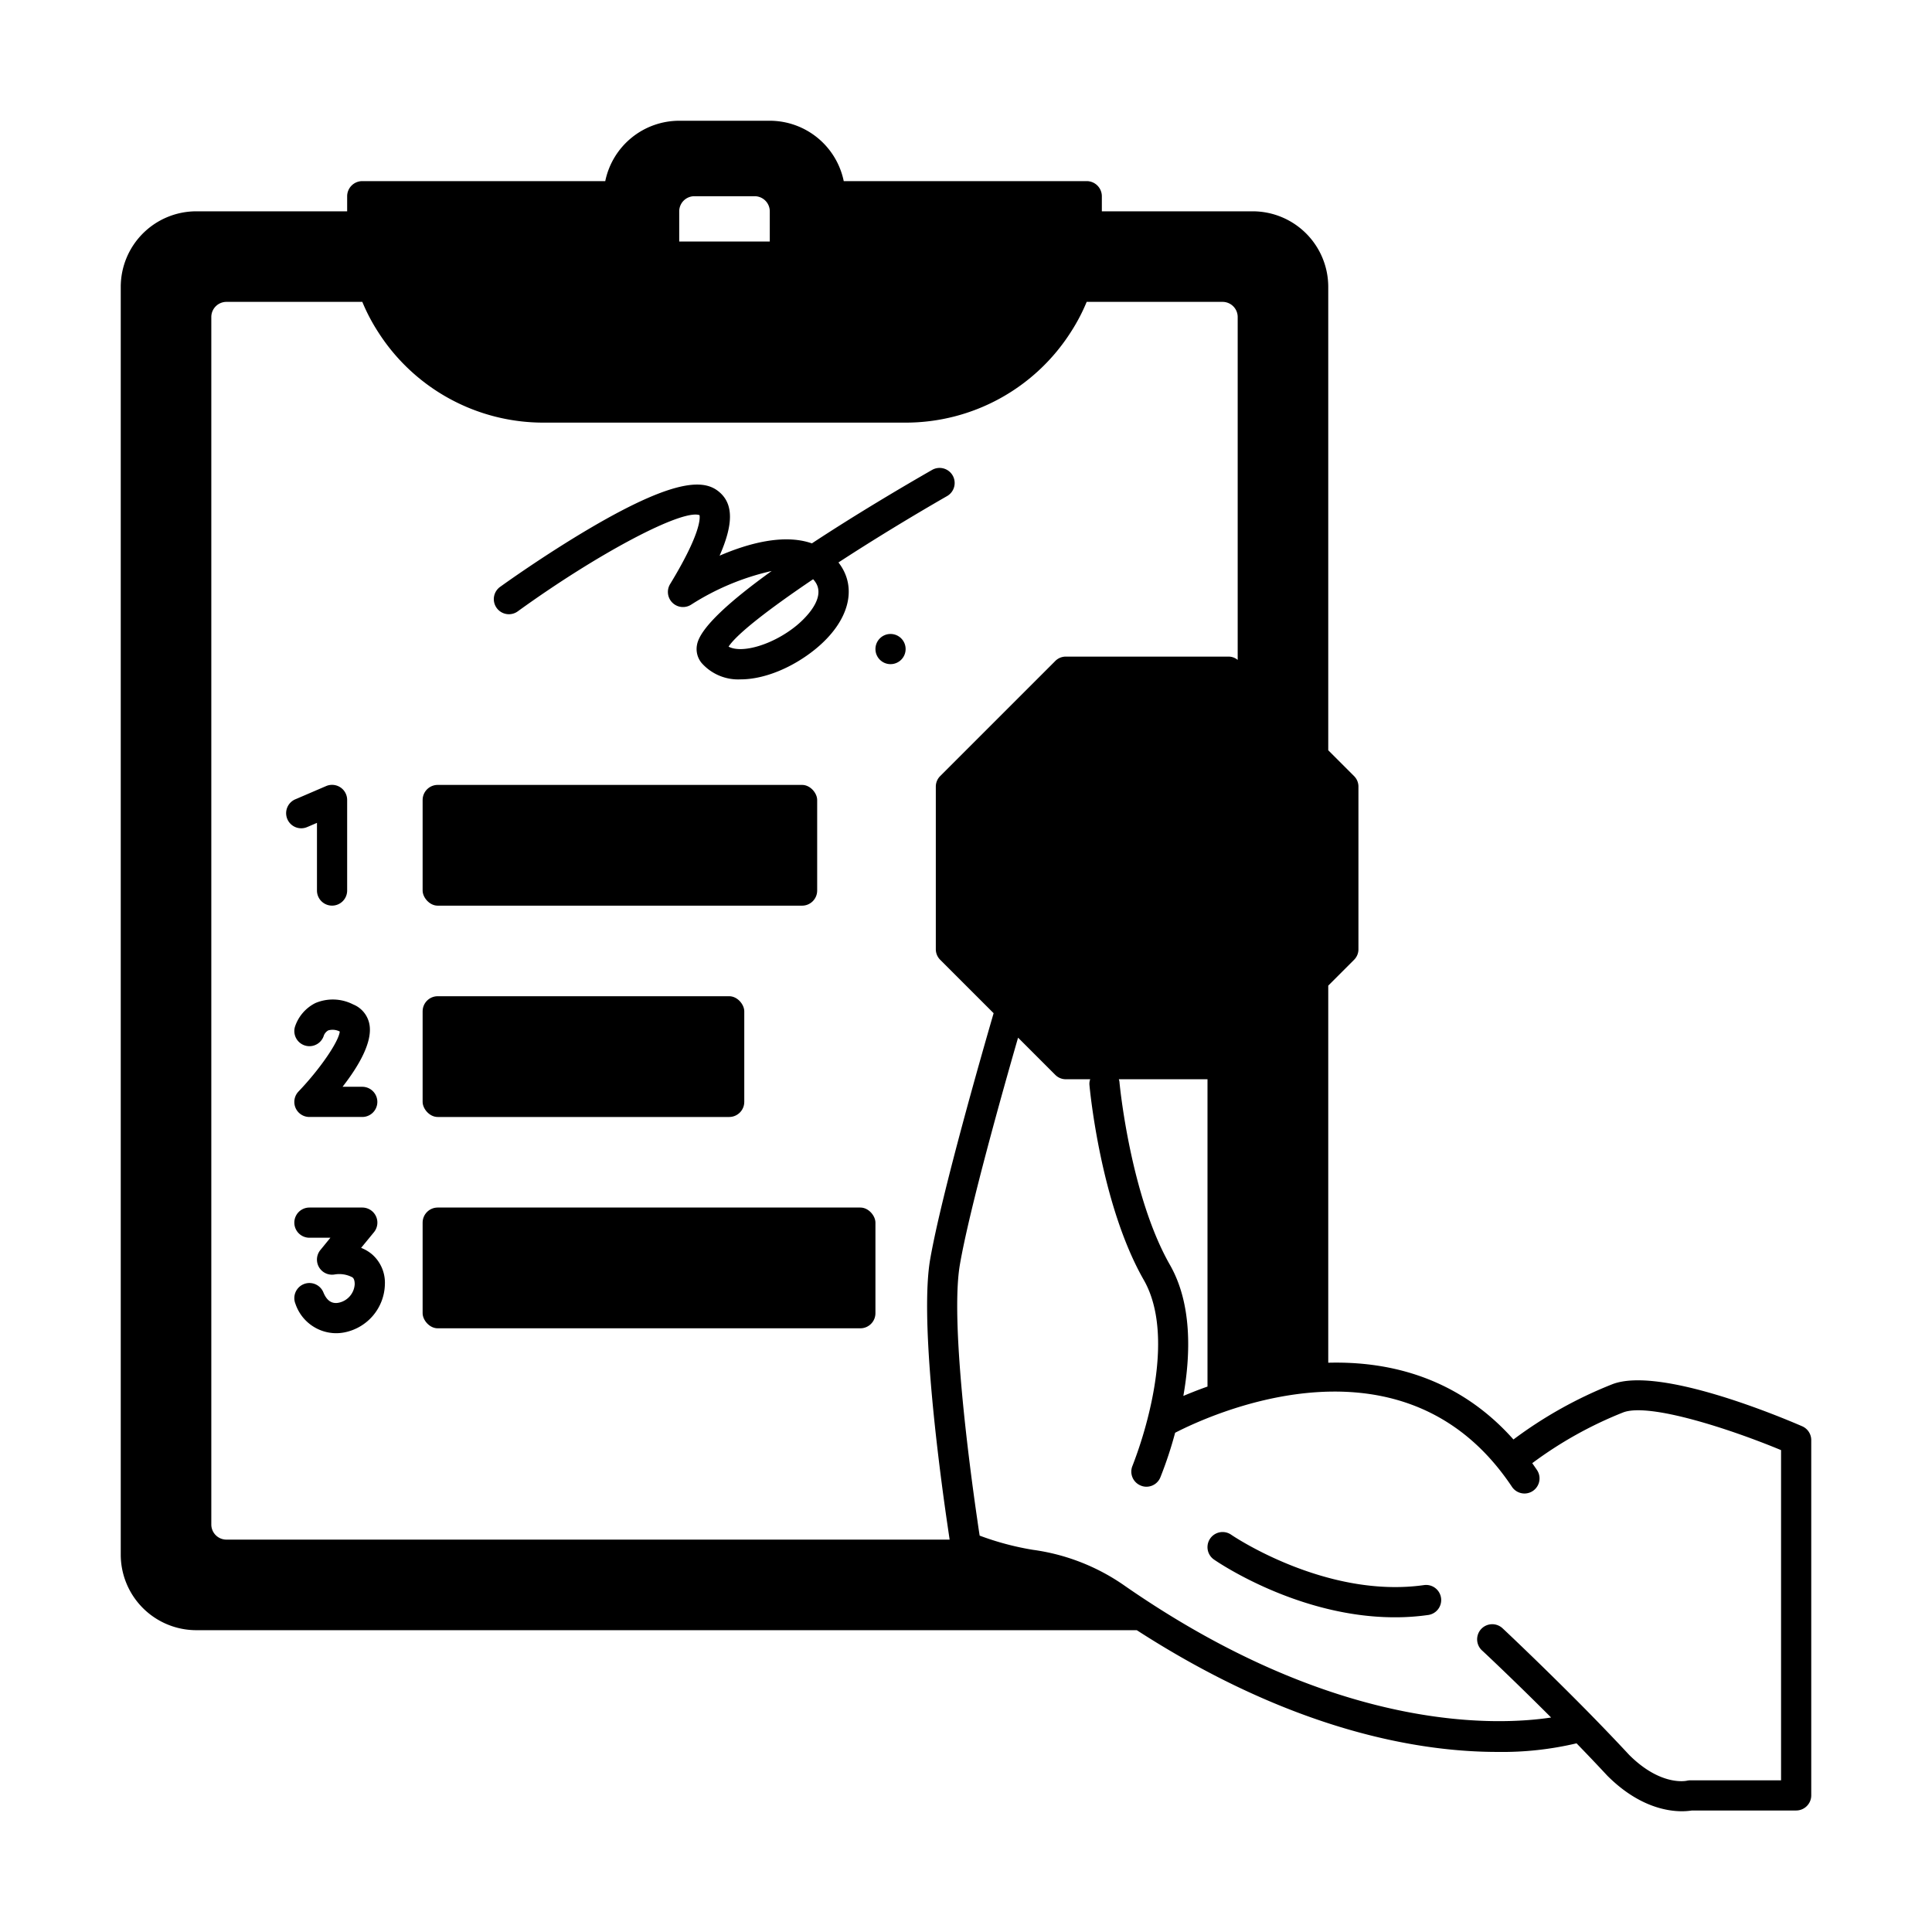 <?xml version="1.0" ?><svg height="256" viewBox="0 0 256 256" width="256" xmlns="http://www.w3.org/2000/svg"><title/><g id="examination-physical-statistic"><g><path d="M238.8,188.988c-3.1-1.34-18.85-7.93-25.11-5.59a56.685,56.685,0,0,0-13.15,7.34c-7.23-8.13-16.29-10.39-24.54-10.17V130.6l3.41-3.41a1.966,1.966,0,0,0,.59-1.41V104.234a1.966,1.966,0,0,0-.59-1.41L176,99.414V38a10.017,10.017,0,0,0-10-10H146V26a2.006,2.006,0,0,0-2-2H111.8a10.017,10.017,0,0,0-9.8-8H90a10.017,10.017,0,0,0-9.8,8H48a2.006,2.006,0,0,0-2,2v2H26A10.017,10.017,0,0,0,16,38V206.008a10.017,10.017,0,0,0,10,10H150.63c20.73,13.381,37.49,16.131,47.78,16.131A42.785,42.785,0,0,0,208.9,231c1.38,1.42,2.76,2.87,4.08,4.29,4.03,4.03,7.8,4.71,9.88,4.71a9.131,9.131,0,0,0,1.33-.1H238a2.006,2.006,0,0,0,2-2V190.828A2,2,0,0,0,238.8,188.988Zm-83.77-21.371c-5.27-9.22-6.68-24.041-6.69-24.181a1.57,1.57,0,0,0-.09-.43H160v40.722c-1.2.42-2.27.85-3.2,1.24C157.78,179.407,157.95,172.737,155.03,167.617Zm-29.78,32.391c.24,1.71.45,3.09.58,4H30a2.006,2.006,0,0,1-2-2V42a2.006,2.006,0,0,1,2-2H48.01a24.566,24.566,0,0,0,2.1,4A25.962,25.962,0,0,0,72,56h48a25.962,25.962,0,0,0,21.89-12,24.566,24.566,0,0,0,2.1-4H162a2.006,2.006,0,0,1,2,2V87.443a1.892,1.892,0,0,0-1.23-.44H141.23a1.966,1.966,0,0,0-1.41.59l-15.23,15.231a1.966,1.966,0,0,0-.59,1.41v21.541a1.966,1.966,0,0,0,.59,1.41l7.07,7.07c-1.32,4.54-6.89,23.881-8.41,32.621C121.97,174.3,124.04,191.358,125.25,200.008ZM90,32V28a2.006,2.006,0,0,1,2-2h8a2.006,2.006,0,0,1,2,2v4ZM236,235.9H224a2.413,2.413,0,0,0-.47.05c-.15.04-3.51.73-7.67-3.43-1.65-1.78-3.41-3.61-5.13-5.37-5.95-6.06-11.56-11.331-11.63-11.391a2,2,0,0,0-2.74,2.92c.07.05,4.23,3.95,9.17,8.9-7.15,1.08-27.07,1.87-53.51-15.441-1.04-.68-2.08-1.38-3.14-2.12a27.689,27.689,0,0,0-12.02-4.66,37.4,37.4,0,0,1-7.05-1.88c-.08-.5-.18-1.16-.29-1.95-1.09-7.45-3.61-26.531-2.33-33.961s5.78-23.391,7.71-30.071l4.92,4.92a1.966,1.966,0,0,0,1.41.59h3.23a1.726,1.726,0,0,0-.1.79c.06.64,1.49,15.821,7.2,25.811,2.99,5.24,1.88,12.981.5,18.371a55.084,55.084,0,0,1-2,6.25,1.989,1.989,0,0,0,1.08,2.61,1.886,1.886,0,0,0,.76.16,1.994,1.994,0,0,0,1.85-1.23,52.3,52.3,0,0,0,1.96-5.92c4.58-2.36,28.41-13.371,42.93,4.83.58.73,1.15,1.5,1.7,2.33a2.008,2.008,0,0,0,1.66.89,2,2,0,0,0,1.66-3.11c-.21-.31-.42-.61-.63-.91a52.734,52.734,0,0,1,12.06-6.73c3.47-1.3,14.17,2.2,20.91,5Z"/><path d="M188.72,210.029c-13.03,1.86-25.46-6.58-25.58-6.67a2,2,0,0,0-2.28,3.29c.5.35,11.21,7.65,23.95,7.65a30.915,30.915,0,0,0,4.47-.31,2,2,0,0,0-.56-3.96Z"/><path d="M126.23,63a2,2,0,0,0-2.73-.73c-3.91,2.24-10.09,5.89-15.92,9.73-3.74-1.31-8.5.02-12.23,1.63,1.82-4.13,1.81-6.73.1-8.31-1.79-1.65-5.23-2.39-17.18,4.62-6.15,3.61-11.71,7.61-11.94,7.78a2,2,0,1,0,2.34,3.24c10.62-7.67,21.73-13.531,24.02-12.7.08.41.16,2.47-3.9,9.14a2,2,0,0,0,2.79,2.72,33.349,33.349,0,0,1,10.67-4.46c-5.32,3.83-9.48,7.48-9.89,9.77a2.9,2.9,0,0,0,.6,2.41,6.464,6.464,0,0,0,5.17,2.18c3.2,0,6.93-1.59,9.88-3.98,4.5-3.65,5.7-8.16,3.09-11.511,4.51-2.94,9.56-6.02,14.4-8.8A2,2,0,0,0,126.23,63ZM105.49,82.933c-3.09,2.51-7.19,3.7-8.95,2.75,1.12-1.72,5.49-5.08,11.2-8.93a2,2,0,0,1,.19.22C109.76,79.283,106.22,82.343,105.49,82.933Z"/><circle cx="118" cy="86.003" r="2"/><rect height="16.001" rx="2" ry="2" width="60" x="56" y="160.006"/><rect height="16.001" rx="2" ry="2" width="52.28" x="56" y="104.004"/><rect height="16.001" rx="2" ry="2" width="42.62" x="56" y="132.005"/><path d="M49.3,166.207a5.143,5.143,0,0,0-1.45-.86l1.7-2.07a2,2,0,0,0-1.55-3.27H41a2,2,0,0,0,0,4h2.78l-1.33,1.63a2,2,0,0,0,1.87,3.24,3.7,3.7,0,0,1,2.38.38c.09.07.3.25.3.91a2.661,2.661,0,0,1-2.12,2.45c-.91.18-1.58-.27-2.03-1.37a2,2,0,1,0-3.7,1.52,5.719,5.719,0,0,0,5.32,3.89,5.96,5.96,0,0,0,1.18-.11,6.65,6.65,0,0,0,5.35-6.38A4.987,4.987,0,0,0,49.3,166.207Z"/><path d="M41.78,132.915a5.4,5.4,0,0,0-2.7,3.15,2,2,0,1,0,3.84,1.12,1.363,1.363,0,0,1,.57-.65,2.053,2.053,0,0,1,1.53.15c-.13,1.33-2.61,4.96-5.46,7.94a1.994,1.994,0,0,0,1.44,3.38h7a2,2,0,0,0,0-4H45.39c2.05-2.63,4.04-5.92,3.55-8.33a3.537,3.537,0,0,0-2.16-2.59A5.9,5.9,0,0,0,41.78,132.915Z"/><path d="M40.79,109.554l1.21-.52V118a2,2,0,1,0,4,0V106a2,2,0,0,0-2.79-1.84l-4,1.72a2,2,0,1,0,1.58,3.67Z"/></g></g></svg>